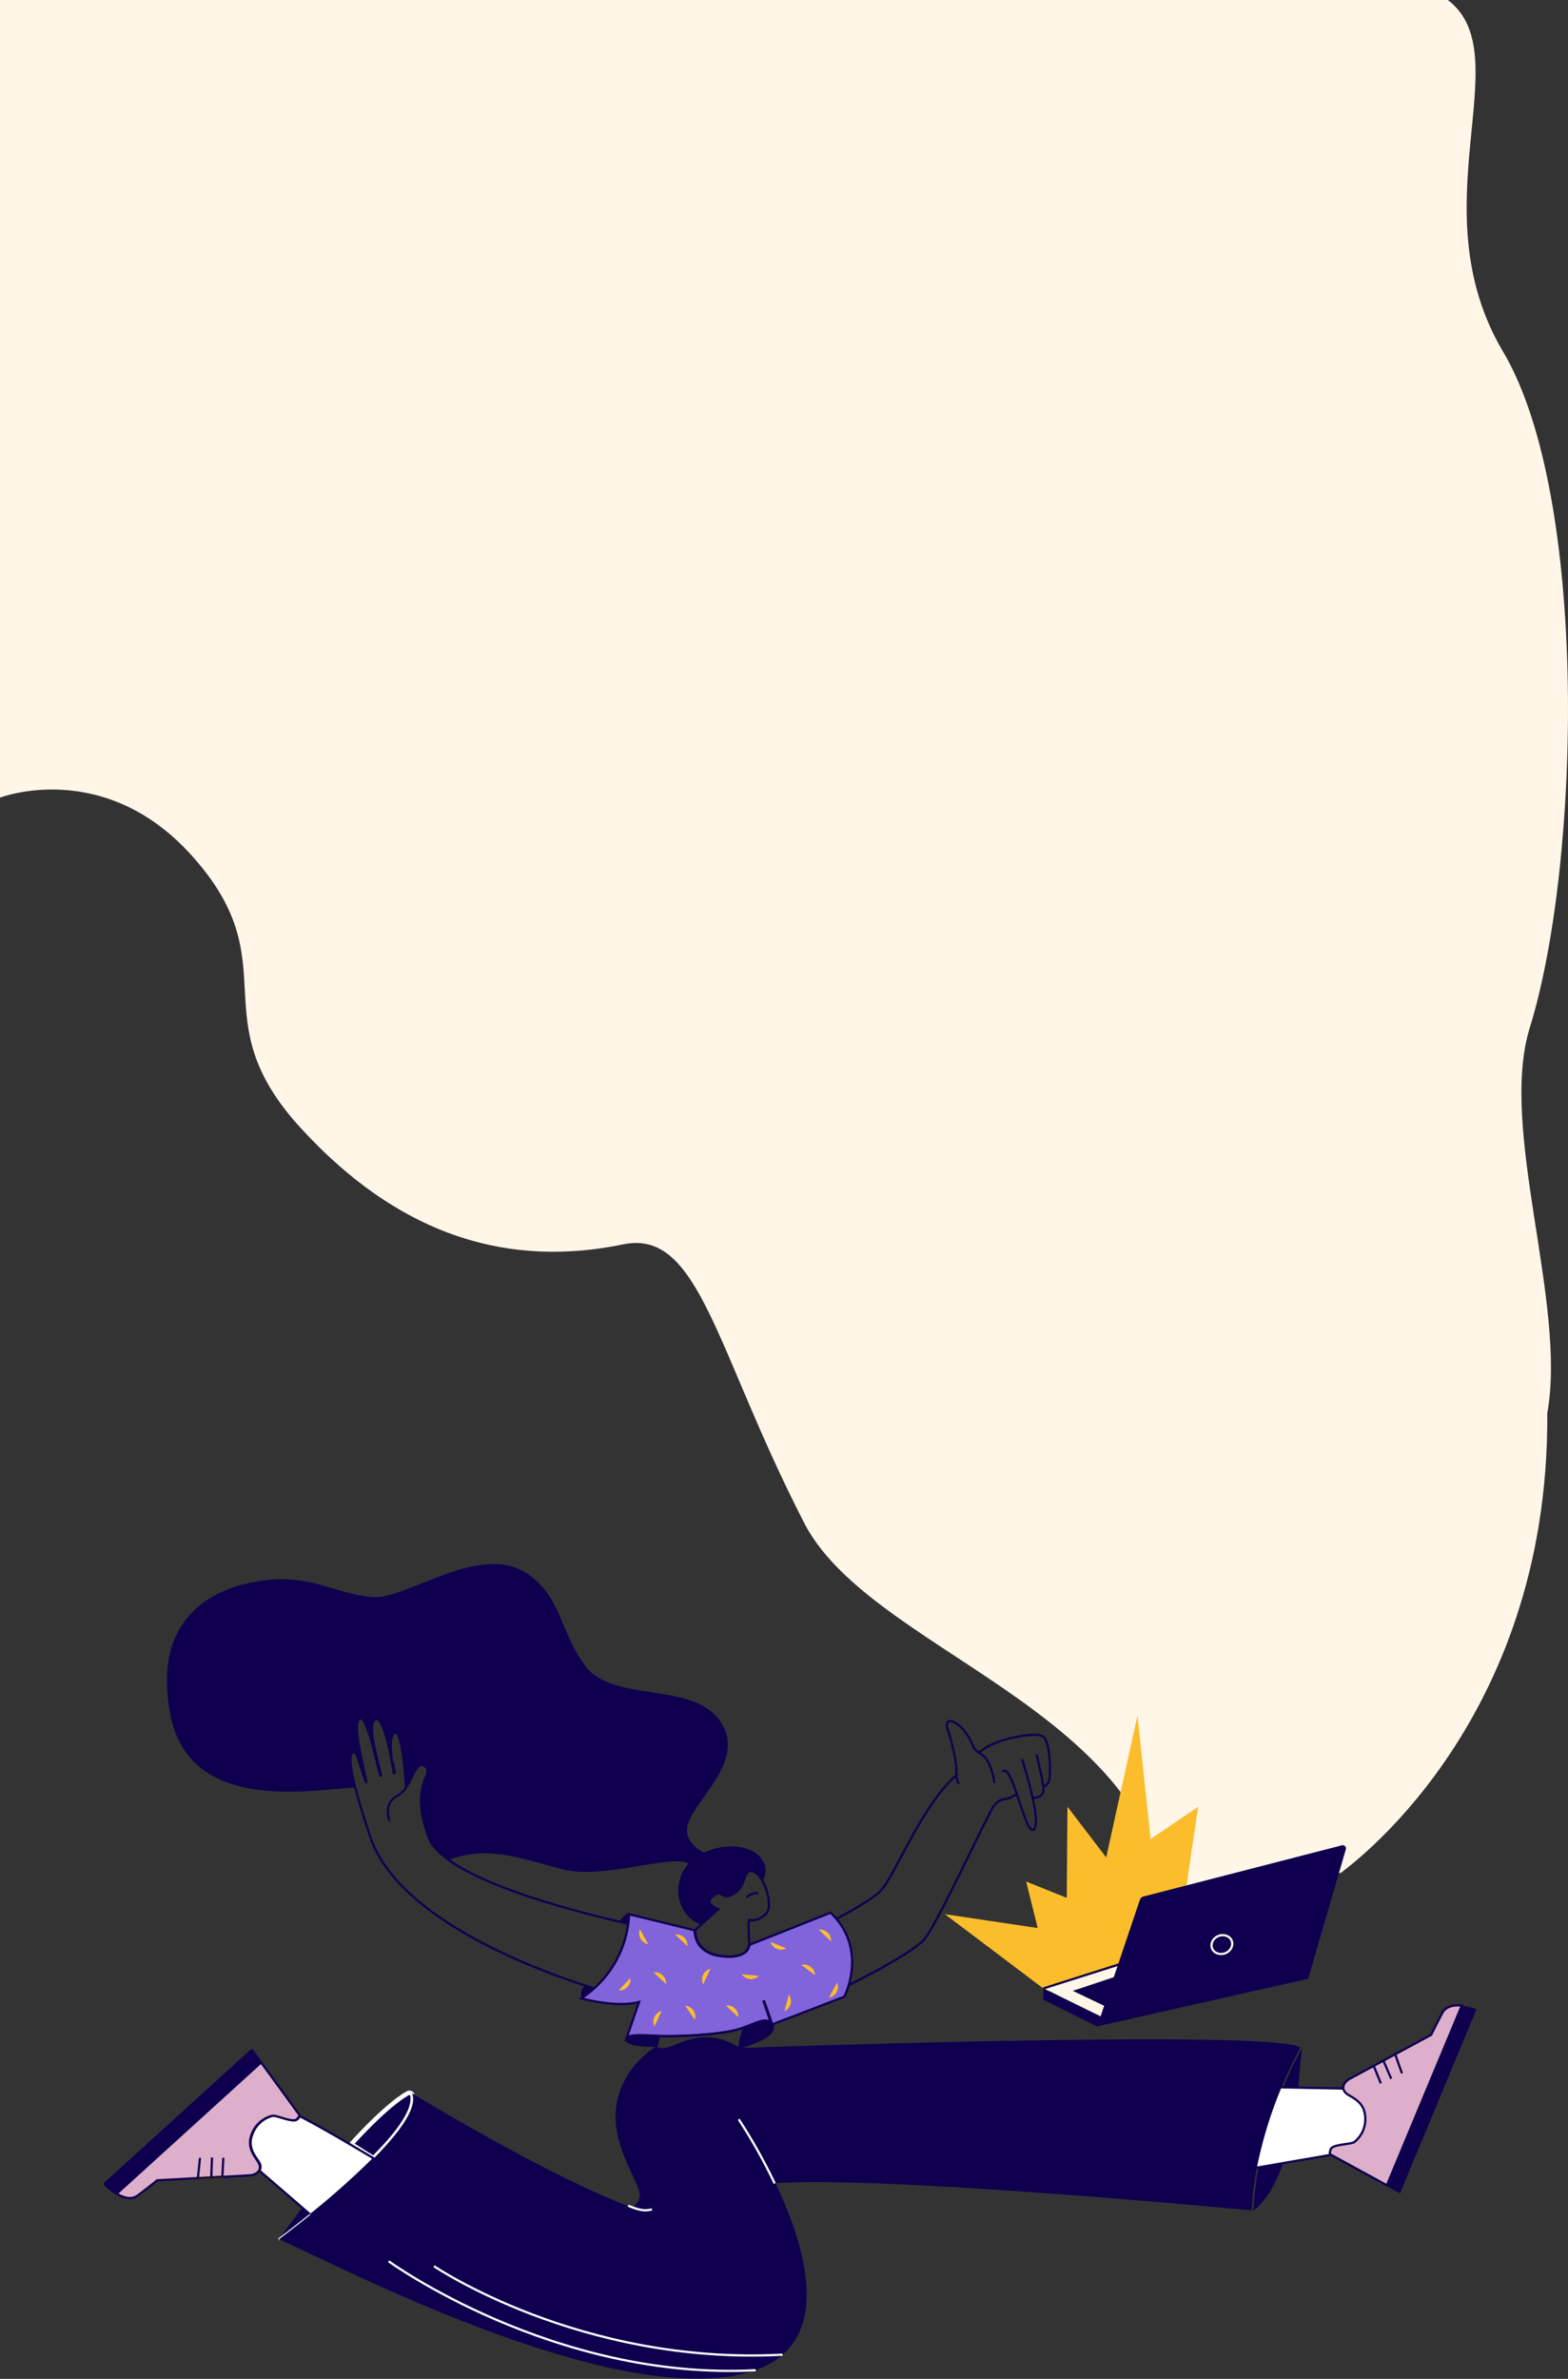 <svg xmlns="http://www.w3.org/2000/svg" viewBox="0 0 709.38 1075.64">
  <rect x="0" y="0" width="709.38" height="1075.64" fill="#333333" stroke="none"/>
  <defs>
    <style>
      .cls-1, .cls-15 {
        fill: #fff6e8;
      }

      .cls-2, .cls-3, .cls-9 {
        fill: #0e004e;
      }

      .cls-11, .cls-3, .cls-9 {
        stroke: #fff;
      }

      .cls-10, .cls-11, .cls-12, .cls-13, .cls-15, .cls-16, .cls-3, .cls-4, .cls-6, .cls-7, .cls-9 {
        stroke-miterlimit: 10;
      }

      .cls-3 {
        stroke-width: 2px;
      }

      .cls-4, .cls-5 {
        fill: #b57016;
      }

      .cls-10, .cls-12, .cls-15, .cls-4, .cls-6, .cls-7 {
        stroke: #0e004e;
      }

      .cls-6 {
        fill: #fff;
      }

      .cls-7, .cls-8 {
        fill: #ddafcb;
      }

      .cls-10 {
        fill: #8164d9;
      }

      .cls-11, .cls-12, .cls-13, .cls-16 {
        fill: none;
      }

      .cls-13 {
        stroke: #1b1023;
      }

      .cls-14 {
        fill: #fcbd2c;
      }

      .cls-16 {
        stroke: #fff6e8;
      }
    </style>
  </defs>
  <g id="Layer_2" data-name="Layer 2">
    <g id="pc-sky">
      <path id="Path_40" data-name="Path 40" class="cls-1" d="M655,0c32.89,24.88-13.91,93.48,25,159s35.15,231.82,12,306c-14,45.95,17,124.35,8,174,1,143-93.33,207.31-93,207.58.84.69-62.86,11.74-78,17.42-9.44-92.94-137.55-117.71-166-177-39.38-76.86-46.62-131.42-81-124.35C231.88,573,182.2,560.44,136,510s-4.54-73.86-49.58-123.51C46.65,342.65,0,360.66,0,360.66V0"/>
    </g>
    <g id="Jente">
      <g>
        <path class="cls-2" d="M298.29,920.53c-7-.29-12.64-.65-14.14.8l-.38,1.09c.2,1.72,7.05,2.73,12.68,2.58l.48,0,.42,0a1.72,1.72,0,0,1,.07-.21A24.54,24.54,0,0,0,298.29,920.53Z"/>
        <path class="cls-2" d="M264.65,897.59c-3.37,4.43-1,5.89-1,5.89a51.45,51.45,0,0,0,5.67-4.4C267.91,898.64,266.35,898.15,264.65,897.59Z"/>
        <path class="cls-3" d="M184.54,946.47c-3.07,1.69-11.06,7.08-25.64,23.08,3.47,2,7.18,4.55,10.08,6.26,10.74-10.67,18.91-21.35,17.62-28.34A1.41,1.41,0,0,0,184.54,946.47Z"/>
        <path class="cls-4" d="M177.68,796.58c.4,2.8.87,5,1,5.48C178.58,801.65,178.23,799.48,177.68,796.58Z"/>
        <path class="cls-2" d="M589,926s-1.71,17.06-1.74,21-8.71,1.74-8.71,1.74,4.93-12.49,7.47-17.06C588.09,928,589,926,589,926Z"/>
        <path class="cls-2" d="M312.13,843.05c-7.82,8.8-5,23.15,5.85,26.75l7.27-6.61s-7-2.52-2.33-6,3.41,2.64,9.54-1.1,3.53-11.16,8.52-10c1.47.36,2.88,1.83,4,3.81a8.24,8.24,0,0,0-1.18-9.94c-4.91-5.65-16.31-6.06-25.1-1.77a23.88,23.88,0,0,0-3.52,2.07A18.44,18.44,0,0,0,312.13,843.05Z"/>
        <path class="cls-2" d="M161.79,793.35c4.23,13.2,4.24,12.46,4.24,12.46.73,0-7-26.37-3.08-28.73s8.87,26.11,9.69,25.89-7-22.72-2.63-25.59c3.13-2,6.18,11.29,7.67,19.2a42.16,42.16,0,0,1-.47-9.35c.21-1.84.7-3.26,1.66-3.76,3.08-1.6,4.67,17.2,5.17,24.68,3.5-5.14,4.91-12.42,8.58-9.56,4.78,3.73-7.41,7.28,1.53,31.94,1.31,3.59,4.52,7.06,9.08,10.34,18-6.61,32.5-.37,51.8,4.46,18.65,4.67,50.44-7.74,57.1-2.28a18.44,18.44,0,0,1,3.1-2.77,23.88,23.88,0,0,1,3.52-2.07c-4.8-2.59-10.31-7.34-7.29-14.78,5-12.24,26.28-28.76,13.72-45.72s-48.09-7.22-60.61-24.41c-11.57-15.88-10.68-30.47-25.17-40.86-21.28-15.27-54.17,11.06-70.23,10.15-12.41-.71-23.29-6.84-37.56-8-11.05-.87-65.37,1.82-53.61,61,9,45.46,67.54,32.18,83,32.18C155.93,787.65,161.61,792.8,161.79,793.35Z"/>
        <path class="cls-5" d="M349.82,916s0-.26-.14-.7l-.14.05A4.38,4.38,0,0,1,349.82,916Z"/>
        <polygon class="cls-6" points="579.77 943.82 607.46 944.37 624.3 953.14 616.2 972.52 602 974.37 568.64 980.13 562.29 976.76 577.61 943.79 579.77 943.82"/>
        <path class="cls-2" d="M337.21,916.62a25.83,25.83,0,0,0-2.26,9.2c3.52-1,16.64-5,14.87-9.81a4.38,4.38,0,0,0-.28-.65C347.67,911.83,343.1,914.46,337.21,916.62Z"/>
        <path class="cls-2" d="M285.14,865.37c-1.11.1-2.55,1.45-4.14,3.57,1.32.31,2.6.61,3.83.88A31,31,0,0,0,285.14,865.37Z"/>
        <path class="cls-2" d="M569.37,980.11A138.9,138.9,0,0,0,567,999.53c6-4.37,10.34-12.39,13.52-21.56l-11.13,2.13Z"/>
        <path class="cls-7" d="M652.48,910.25c-4,7.66-5,9.83-5,9.83l-16.28,8.79,3.06,8.64-3.06-8.64-5.33,2.87,3.53,8.23-3.53-8.23-4.4,2.38,3.24,7.91-3.24-7.91-11.33,6.12s-4.76,3.09-1,6.39c1.88,1.62,8,3.31,8.47,10.3a13.13,13.13,0,0,1-4.83,11.57c-1.32,1.15-9.79,1-10.69,3.21s-.18,2.47-.18,2.47l25.54,13.94,33.88-81.26C657.74,906.5,654.14,907.12,652.48,910.25Z"/>
        <path class="cls-6" d="M169.16,976c-2.86-1.71-6.13-3.65-9.54-5.66-8.25-4.86-17.4-10.11-24-13.47a4.74,4.74,0,0,1-1.19,1.46c-1.74,1.58-9.35-2.12-11-1.65a13.2,13.2,0,0,0-9.3,8.45c-2.55,6.56,2.26,10.69,3.27,12.95a3.39,3.39,0,0,1,0,3.44l19.42,16.76,3.72,3.2A362.2,362.2,0,0,0,169.16,976Z"/>
        <path class="cls-8" d="M117.39,978c-1-2.26-5.82-6.39-3.27-12.95a13.2,13.2,0,0,1,9.3-8.45c1.69-.47,9.3,3.23,11,1.65a4.74,4.74,0,0,0,1.19-1.46c.22-.5,0-.71,0-.71L118.52,932.6h0L53.2,991.93h0c3.17,1.89,6.69,2.87,9.53.72,6.92-5.23,8.67-6.81,8.67-6.81l18.48-1.05,6.05-.35h0l.32-9-.32,9,5-.28.44-8.56-.44,8.56h0l12.86-.73s2.5-.35,3.56-2A3.39,3.39,0,0,0,117.39,978Zm-27.51,6.76.92-9.14Z"/>
        <path class="cls-2" d="M136.77,998.23q-5,6.63-10.68,14.4c.29-.22,6.28-4.65,14.4-11.2Z"/>
        <path class="cls-9" d="M126.09,1012.63c.29-.22,6.28-4.65,14.4-11.2"/>
        <path class="cls-2" d="M568.64,980.12a190.44,190.44,0,0,1,11.13-36.3,168.34,168.34,0,0,1,8.5-17.78c-5.93-8-211.45-1.43-250.3-.11l-1.79.06h0l-1.23,0-.11,0c-20.19-12.47-31.53,3.61-37.67-.57l-.19-.13c-6.41,3.91-15.49,12.47-17.93,25.63-3.54,19.09,11.09,36.2,10.38,42.26a8.23,8.23,0,0,1-3.28,5.12c-39.83-15-99.78-51.84-99.78-51.84,2.79,6.39-5.74,17.83-17.2,29.42a362.2,362.2,0,0,1-28.67,25.48c-8.12,6.55-14.11,11-14.4,11.2h0c17.12,6.61,147.72,77.06,211.31,60.48,41.05-10.7,27.9-55.48,13.43-85.87a248.06,248.06,0,0,0-16.28-29,248.06,248.06,0,0,1,16.28,29c50.41-3.48,215.43,12.3,215.43,12.3a138.9,138.9,0,0,1,2.39-19.42Zm-282.5,18.25c8.95,2.55,7.33,1.14,9.14,1C293.47,999.51,295.09,1000.92,286.14,998.37Z"/>
        <path class="cls-10" d="M345.3,904.56s3,8.41,3.76,10.9l-.14,0c-1.88-3.53-6.44-.9-12.33,1.26a39.71,39.71,0,0,1-4.48,1.38c-8.79,2.09-26,2.87-34.36,2.53h-.08c-7-.29-12.65-.66-14.14.79l5.59-16.2c-10.29,2.82-26.09-1.65-26.09-1.65a52.37,52.37,0,0,0,5.67-4.39A47.65,47.65,0,0,0,284.21,870a31,31,0,0,0,.31-4.45l29.72,7.25v.08h0c0,1,0,10.11,11.87,11.64a29.61,29.61,0,0,0,3.42.25c9.16.11,9.24-5.22,9.24-5.25l37-14.66a35,35,0,0,1,2.6,2.77c9.16,10.87,7.57,23.18,5.58,30a31.27,31.27,0,0,1-2,5.22l-32.93,12.65Z"/>
      </g>
      <path class="cls-11" d="M175.82,1022.46s74.51,54.15,166.05,49.27"/>
      <path class="cls-11" d="M196.35,1024.7s66.17,44.92,157.71,40"/>
    </g>
    <g id="Jente-outline">
      <g>
        <path class="cls-12" d="M297,925l-.42,0h-.48c-5.63.16-12.48-.85-12.68-2.57a1.22,1.22,0,0,1,.38-1.09c1.5-1.45,7.17-1.09,14.14-.8h.09c8.38.35,25.56-.44,34.35-2.53a39.71,39.71,0,0,0,4.48-1.38c5.89-2.16,10.46-4.79,12.33-1.26a4.38,4.38,0,0,1,.28.65c1.77,4.76-11.35,8.82-14.87,9.81"/>
        <path class="cls-12" d="M298,920.6h0a23.85,23.85,0,0,1-.88,4.22L297,925a2,2,0,0,0-.08.22c0,.11-.07.21-.11.31"/>
        <path class="cls-12" d="M334.61,926.1h0a1.34,1.34,0,0,1,0-.2,25.77,25.77,0,0,1,2.26-9.2"/>
        <path class="cls-12" d="M345.59,904.49s4.17,11.59,3.9,11.59"/>
        <path class="cls-11" d="M334.21,958.29a248.06,248.06,0,0,1,16.28,29"/>
        <path class="cls-11" d="M284.19,997.34c7.08,3,8.63,2,10.77,1.71"/>
        <path class="cls-12" d="M284.81,865.44c-1.11.1-2.55,1.45-4.14,3.57"/>
        <g>
          <path class="cls-2" d="M118.19,932.66,52.86,992l0,0a33,33,0,0,1-5.56-4.38v0L114,927h0l4.07,5.57Z"/>
          <g>
            <line class="cls-12" x1="118.11" y1="932.56" x2="52.75" y2="991.93"/>
            <line class="cls-12" x1="113.97" y1="926.89" x2="47.19" y2="987.55"/>
            <line class="cls-13" x1="100.6" y1="984.22" x2="95.6" y2="984.51"/>
            <line class="cls-12" x1="118.11" y1="932.56" x2="113.97" y2="926.89"/>
            <path class="cls-12" d="M52.75,991.93a33,33,0,0,1-5.56-4.38"/>
            <path class="cls-12" d="M118.11,932.56l.08.1,17.16,23.52s.19.21,0,.71a4.73,4.73,0,0,1-1.19,1.45c-1.74,1.59-9.35-2.11-11-1.64a13.22,13.22,0,0,0-9.31,8.45c-2.54,6.56,2.27,10.68,3.27,13a3.38,3.38,0,0,1,0,3.44c-1.06,1.6-3.56,2-3.56,2l-12.86.72"/>
            <line class="cls-13" x1="95.6" y1="984.51" x2="89.54" y2="984.86"/>
            <path class="cls-12" d="M89.54,984.86l-18.47,1s-1.75,1.58-8.68,6.81c-2.83,2.14-6.36,1.17-9.53-.72l-.11-.07"/>
            <line class="cls-12" x1="89.54" y1="984.86" x2="90.47" y2="975.72"/>
            <line class="cls-12" x1="95.6" y1="984.51" x2="95.91" y2="975.54"/>
            <line class="cls-12" x1="100.6" y1="984.23" x2="101.04" y2="975.67"/>
          </g>
        </g>
        <path class="cls-2" d="M338.4,858.09a5.32,5.32,0,0,1,4.19-1.54.5.5,0,0,0,.5-.5.51.51,0,0,0-.5-.5,6.31,6.31,0,0,0-4.9,1.83.5.5,0,0,0,.71.71Z"/>
        <path class="cls-2" d="M627.2,988.42l6.16,3.37L668,908.49a32.39,32.39,0,0,0-6.9-1.6Z"/>
        <g>
          <path class="cls-12" d="M346.89,864.92c-3,3.62-6.74,3.56-7.77,3.19s-.06,11.32-.06,11.32-.06,6.61-12.66,5c-11.89-1.53-11.91-10.64-11.87-11.64h0l.13-.19,3-2.72,7.26-6.61s-7-2.52-2.32-6,3.41,2.64,9.54-1.1,3.53-11.16,8.51-10c1.48.36,2.89,1.82,4.06,3.81C347.49,854.72,349,862.37,346.89,864.92Z"/>
          <path class="cls-12" d="M317.65,869.87c-10.84-3.6-13.67-18-5.85-26.75a18.93,18.93,0,0,1,3.1-2.78,25.19,25.19,0,0,1,3.52-2.07c8.79-4.28,20.19-3.87,25.1,1.78A8.24,8.24,0,0,1,344.7,850"/>
          <path class="cls-12" d="M160.67,807.84c-15.46,0-74,13.28-83-32.18-11.76-59.15,42.56-61.83,53.61-61,14.27,1.12,25.15,7.25,37.56,8,16.06.91,48.95-25.42,70.23-10.16,14.49,10.39,13.59,25,25.16,40.87,12.53,17.18,48.06,7.44,60.62,24.41s-8.76,33.47-13.72,45.72c-3,7.43,2.49,12.18,7.29,14.77"/>
          <path class="cls-12" d="M384.24,897.51c9.36-4.72,29.57-15.3,34.09-20.82,5.92-7.23,29-57.37,31.36-60.26,3-3.62,4.56-2.38,7.35-3.57a20.26,20.26,0,0,0,3-1.7"/>
          <path class="cls-12" d="M378.66,867.53c6.36-3.38,16.09-8.95,19.46-12.25,6.6-6.44,18.52-38.71,34.55-52.58"/>
          <path class="cls-12" d="M284.5,869.89c-23.14-5.22-63.22-15.68-81.6-28.95-4.56-3.29-7.78-6.75-9.08-10.34-8.94-24.67,3.25-28.22-1.53-31.94-3.67-2.86-5.08,4.42-8.58,9.55a11,11,0,0,1-3.92,3.77c-6.77,3.53-3.55,11.43-3.55,11.43"/>
          <path class="cls-12" d="M178.31,802.13c-.06-.41-.41-2.59-1-5.48-1.49-7.91-4.54-21.24-7.67-19.21-4.42,2.87,3.44,25.38,2.63,25.6s-5.78-28.25-9.69-25.9,3.81,28.75,3.08,28.74c0,0,0,.73-4.24-12.46-.18-.55-5.86-5.7-.79,14.42,1.39,5.52,3.59,12.95,6.94,22.9C180.35,868.61,245.81,892,269,899.15"/>
          <path class="cls-12" d="M449.81,806.21a25.29,25.29,0,0,0-3.56-10.87,16.31,16.31,0,0,0-3.38-2.83c-.42-.31-.91-.71-1.53-1.25-1.4-1.2-1.29-3.77-5.19-8.81-2.58-3.36-10.12-8-7,.89a77.57,77.57,0,0,1,3.48,15.94c.07,1.41,0,2.45.08,3.42a9.41,9.41,0,0,0,1.06,4"/>
          <path class="cls-12" d="M183.71,808.22c-.5-7.48-2.09-26.29-5.17-24.68-1,.5-1.45,1.91-1.66,3.76a42.78,42.78,0,0,0,.47,9.35c.4,2.8.87,5.05,1,5.48a.31.31,0,0,0,0,.07"/>
          <path class="cls-12" d="M467.19,813c2.69-.11,4.51-1,4.86-3.22A7.56,7.56,0,0,0,472,808c-.5-4.52-3.05-14.72-3.05-14.72"/>
          <path class="cls-12" d="M462.35,795.4s3,9,4.84,17.55c1.41,6.41,2.17,12.52.54,14.19-2.11,2.17-4.9-7.68-7.72-16-2.24-6.63-4.52-12.27-6.49-10"/>
          <path class="cls-12" d="M442.87,792.51a27.09,27.09,0,0,1,7.54-4.43c4.77-2.07,18.29-5.15,21.55-2.8s3.46,16.84,2.69,19.75a4.76,4.76,0,0,1-2.65,3"/>
        </g>
      </g>
      <g>
        <path class="cls-14" d="M289.5,872.3a5,5,0,0,0,3.75,6.77"/>
        <path class="cls-14" d="M279.88,900a5,5,0,0,0,5.31-5.63"/>
        <path class="cls-14" d="M311,880a5,5,0,0,0-5.63-5.31"/>
        <path class="cls-14" d="M299.38,909.27a5,5,0,0,0-3.31,7"/>
        <path class="cls-14" d="M314.39,913.28a5,5,0,0,0-4.4-6.37"/>
        <path class="cls-14" d="M321.4,890.27a5,5,0,0,0-3.31,7"/>
        <path class="cls-14" d="M334,912.12a5,5,0,0,0-5.63-5.31"/>
        <path class="cls-14" d="M301.34,897.13a5,5,0,0,0-5.63-5.31"/>
        <path class="cls-14" d="M335.57,892.71a5,5,0,0,0,7.71.7"/>
        <path class="cls-14" d="M354.88,909.42a5,5,0,0,0,2-7.47"/>
        <path class="cls-14" d="M368.74,893.09a5,5,0,0,0-6.22-4.61"/>
        <path class="cls-14" d="M375,903.26a5,5,0,0,0,3.73-6.79"/>
        <path class="cls-14" d="M348.57,878a5,5,0,0,0,7.14,3"/>
        <path class="cls-14" d="M376,877.84a5,5,0,0,0-5.63-5.31"/>
      </g>
    </g>
    <g id="Boom">
      <polygon class="cls-14" points="537.73 846.16 542.08 816.94 520.57 831.55 514.6 775.77 500.45 839.86 482.93 816.94 482.61 858.15 464.24 850.77 469.48 871.8 427.49 865.53 473.82 900.48 532.94 881.21 537.73 846.16"/>
    </g>
    <g id="pc">
      <polygon class="cls-1" points="506.71 888.71 498.56 912.25 472.68 899.25 506.71 888.71"/>
      <path class="cls-2" d="M607.1,834.39l-89.85,23.16a2.21,2.21,0,0,0-1.53,1.42l-19.34,57.3,95.43-21.55,17.06-58.51A1.46,1.46,0,0,0,607.1,834.39Z"/>
      <path class="cls-2" d="M497.92,911.71,472,899.1v4.6a.71.71,0,0,0,.4.65l23.94,11.92"/>
      <line class="cls-15" x1="472.04" y1="899.1" x2="506.07" y2="888.29"/>
      <polyline class="cls-2" points="505.06 893.62 485.34 900.19 500.68 907.5 505.31 892.84"/>
      <g id="Layer_5" data-name="Layer 5">
        <ellipse class="cls-16" cx="552.84" cy="879.22" rx="4.76" ry="4.2" transform="translate(-274.04 250.78) rotate(-20.6)"/>
        <ellipse class="cls-16" cx="499.81" cy="279.72" rx="4.76" ry="4.2" transform="translate(-66.46 193.77) rotate(-20.6)"/>
      </g>
    </g>
  </g>
</svg>
